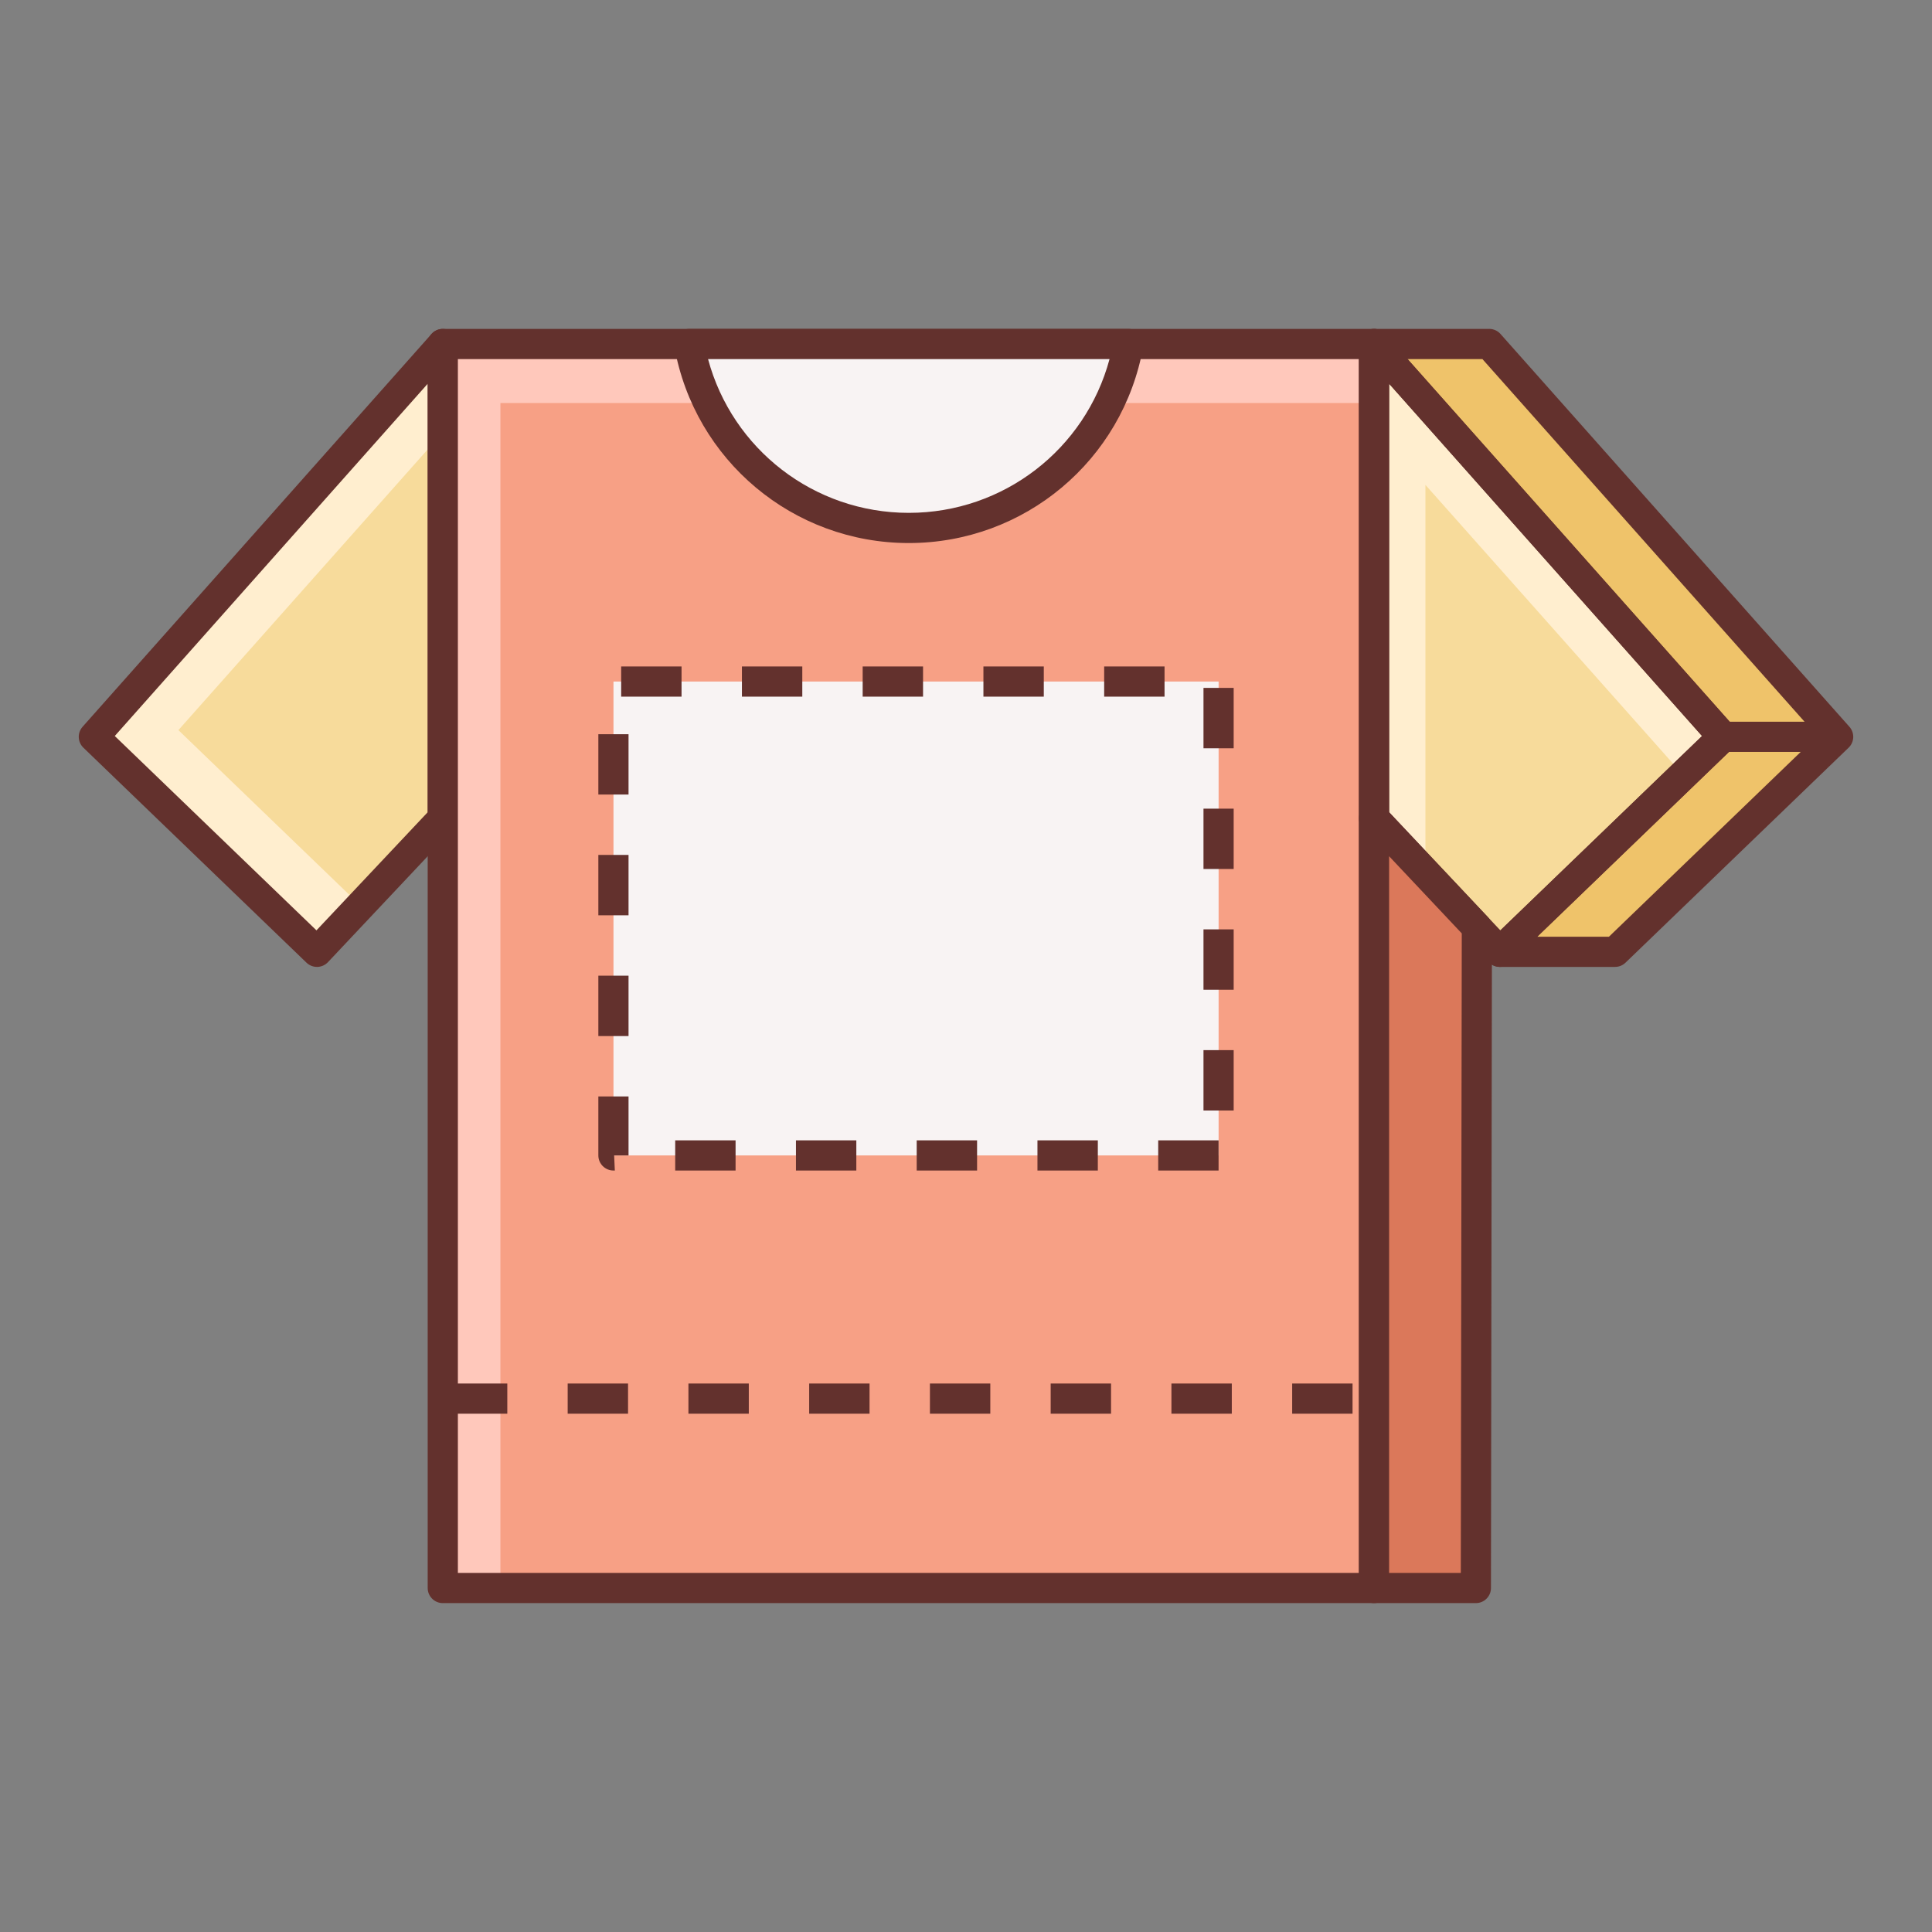 <?xml version="1.0" encoding="iso-8859-1"?>
<!-- Generator: Adobe Illustrator 22.0.1, SVG Export Plug-In . SVG Version: 6.00 Build 0)  -->
<svg version="1.1" id="Layer_1" xmlns="http://www.w3.org/2000/svg" xmlns:xlink="http://www.w3.org/1999/xlink" x="0px" y="0px"
	 viewBox="0 0 64 64" style="enable-background:new 0 0 64 64;" xml:space="preserve">
<rect x="0" y="0" width="64" height="64" fill="#808080" stroke="none"/>
<style type="text/css">
	.st0{fill:#F8F3F3;}
	.st1{fill:#63312D;}
	.st2{fill:#E1DDDD;}
	.st3{fill:#84DBFF;}
	.st4{fill:#CAF4FF;}
	.st5{fill:#52BADB;}
	.st6{fill:#F9DD9D;}
	.st7{fill:#FFEECF;}
	.st8{fill:#EFC36A;}
	.st9{fill:#F7A085;}
	.st10{fill:#82D9FF;}
	.st11{fill:#F7DB9B;}
	.st12{fill:#F9A287;}
	.st13{fill:#FFC8BB;}
	.st14{fill:#52B8D9;}
	.st15{fill:#DB785A;}
	.st16{fill:#EDCB85;}
	.st17{fill:#DBAB56;}
	.st18{fill:#D3A553;}
	.st19{fill:#FFFFFF;}
</style>
<g>
	<polygon class="st11" points="3.109,24.408 10.5,31.53 14.668,27.104 14.668,11.395 	"/>
	<polygon class="st7" points="5.91,24.186 14.668,14.325 14.668,11.395 3.109,24.408 10.5,31.53 11.942,29.999 	"/>
	<polygon class="st11" points="57.074,24.408 49.684,31.53 45.515,27.104 45.515,11.395 	"/>
	<polygon class="st7" points="47.219,16.062 55.759,25.676 57.074,24.408 45.515,11.395 45.515,27.104 47.219,28.914 	"/>
	<path class="st1" d="M10.5,32.03c-0.129,0-0.254-0.05-0.347-0.14l-7.391-7.122c-0.193-0.186-0.205-0.491-0.027-0.692l11.559-13.013
		c0.139-0.155,0.359-0.209,0.552-0.135c0.194,0.074,0.322,0.26,0.322,0.467v15.709c0,0.127-0.049,0.25-0.136,0.343l-4.168,4.426
		c-0.092,0.097-0.219,0.154-0.353,0.157C10.508,32.03,10.504,32.03,10.5,32.03z M3.802,24.381l6.681,6.438l3.686-3.914V12.711
		L3.802,24.381z"/>
	<polygon class="st8" points="49.332,11.395 45.515,11.395 57.074,24.408 49.683,31.53 53.5,31.53 60.891,24.408 	"/>
	<path class="st1" d="M53.5,32.03h-3.816c-0.204,0-0.388-0.124-0.464-0.313s-0.03-0.406,0.117-0.547l7.045-6.789l-11.24-12.654
		c-0.131-0.147-0.163-0.357-0.082-0.537c0.081-0.179,0.259-0.295,0.456-0.295h3.816c0.143,0,0.279,0.061,0.374,0.168l11.559,13.013
		c0.178,0.201,0.166,0.506-0.027,0.692l-7.391,7.122C53.754,31.98,53.63,32.03,53.5,32.03z M50.923,31.03h2.375l6.9-6.649
		L49.107,11.895h-2.479l10.819,12.181c0.178,0.201,0.166,0.506-0.027,0.692L50.923,31.03z"/>
	<rect x="14.671" y="11.395" class="st9" width="30.847" height="41.21"/>
	<polygon class="st13" points="16.577,13.351 45.518,13.351 45.518,11.395 14.671,11.395 14.671,52.605 16.577,52.605 	"/>
	<path class="st1" d="M45.516,53.105H14.668c-0.276,0-0.5-0.224-0.5-0.5v-41.21c0-0.276,0.224-0.5,0.5-0.5h30.848
		c0.276,0,0.5,0.224,0.5,0.5v41.21C46.016,52.881,45.792,53.105,45.516,53.105z M15.168,52.105h29.848v-40.21H15.168V52.105z"/>
	<path class="st1" d="M49.684,32.03c-0.004,0-0.008,0-0.012,0c-0.134-0.003-0.261-0.06-0.353-0.157l-4.168-4.426
		c-0.087-0.093-0.136-0.215-0.136-0.343V11.395c0-0.208,0.128-0.394,0.322-0.467s0.414-0.02,0.552,0.135l11.559,13.013
		c0.178,0.201,0.166,0.506-0.027,0.692L50.03,31.89C49.938,31.98,49.813,32.03,49.684,32.03z M46.016,26.906l3.686,3.914
		l6.681-6.438l-10.366-11.67V26.906z"/>
	<path class="st1" d="M44.805,46.831h-2v-1h2V46.831z M40.805,46.831h-2v-1h2V46.831z M36.805,46.831h-2v-1h2V46.831z
		 M32.805,46.831h-2v-1h2V46.831z M28.805,46.831h-2v-1h2V46.831z M24.805,46.831h-2v-1h2V46.831z M20.805,46.831h-2v-1h2V46.831z
		 M16.805,46.831h-2v-1h2V46.831z"/>
	<path class="st0" d="M22.832,11.395c0.616,3.462,3.634,6.094,7.273,6.094c3.639,0,6.658-2.631,7.273-6.094H22.832z"/>
	<path class="st1" d="M30.105,17.989c-3.829,0-7.095-2.736-7.766-6.506c-0.026-0.146,0.014-0.295,0.109-0.409
		c0.095-0.113,0.235-0.179,0.383-0.179h14.547c0.147,0,0.288,0.065,0.383,0.179c0.096,0.114,0.136,0.263,0.109,0.409
		C37.2,15.252,33.935,17.989,30.105,17.989z M23.455,11.895c0.802,2.985,3.51,5.094,6.65,5.094s5.849-2.109,6.65-5.094H23.455z"/>
	<rect x="20.322" y="22.577" class="st0" width="20.046" height="15.698"/>
	<path class="st1" d="M40.367,38.775h-2v-1h2V38.775z M36.367,38.775h-2v-1h2V38.775z M32.367,38.775h-2v-1h2V38.775z
		 M28.367,38.775h-2v-1h2V38.775z M24.367,38.775h-2v-1h2V38.775z M20.367,38.775h-0.046c-0.276,0-0.5-0.224-0.5-0.5v-1.954h1v1.954
		h-0.477L20.367,38.775z M40.867,36.787h-1v-2h1V36.787z M20.821,34.321h-1v-2h1V34.321z M40.867,32.787h-1v-2h1V32.787z
		 M20.821,30.321h-1v-2h1V30.321z M40.867,28.787h-1v-2h1V28.787z M20.821,26.321h-1v-2h1V26.321z M40.867,24.787h-1v-2h1V24.787z
		 M38.577,23.077h-2v-1h2V23.077z M34.577,23.077h-2v-1h2V23.077z M30.577,23.077h-2v-1h2V23.077z M26.577,23.077h-2v-1h2V23.077z
		 M22.577,23.077h-2v-1h2V23.077z"/>
	<polygon class="st15" points="45.515,52.605 48.89,52.605 48.923,30.722 45.515,27.104 	"/>
	<path class="st1" d="M48.89,53.105h-3.374c-0.276,0-0.5-0.224-0.5-0.5V27.104c0-0.205,0.125-0.389,0.315-0.465
		c0.189-0.074,0.407-0.028,0.549,0.122l3.407,3.618c0.087,0.093,0.136,0.216,0.136,0.344L49.39,52.606
		C49.39,52.881,49.165,53.105,48.89,53.105z M46.016,52.105h2.375l0.032-21.185l-2.407-2.556V52.105z"/>
	<rect x="57.074" y="23.908" class="st1" width="3.816" height="1"/>
</g>
</svg>
